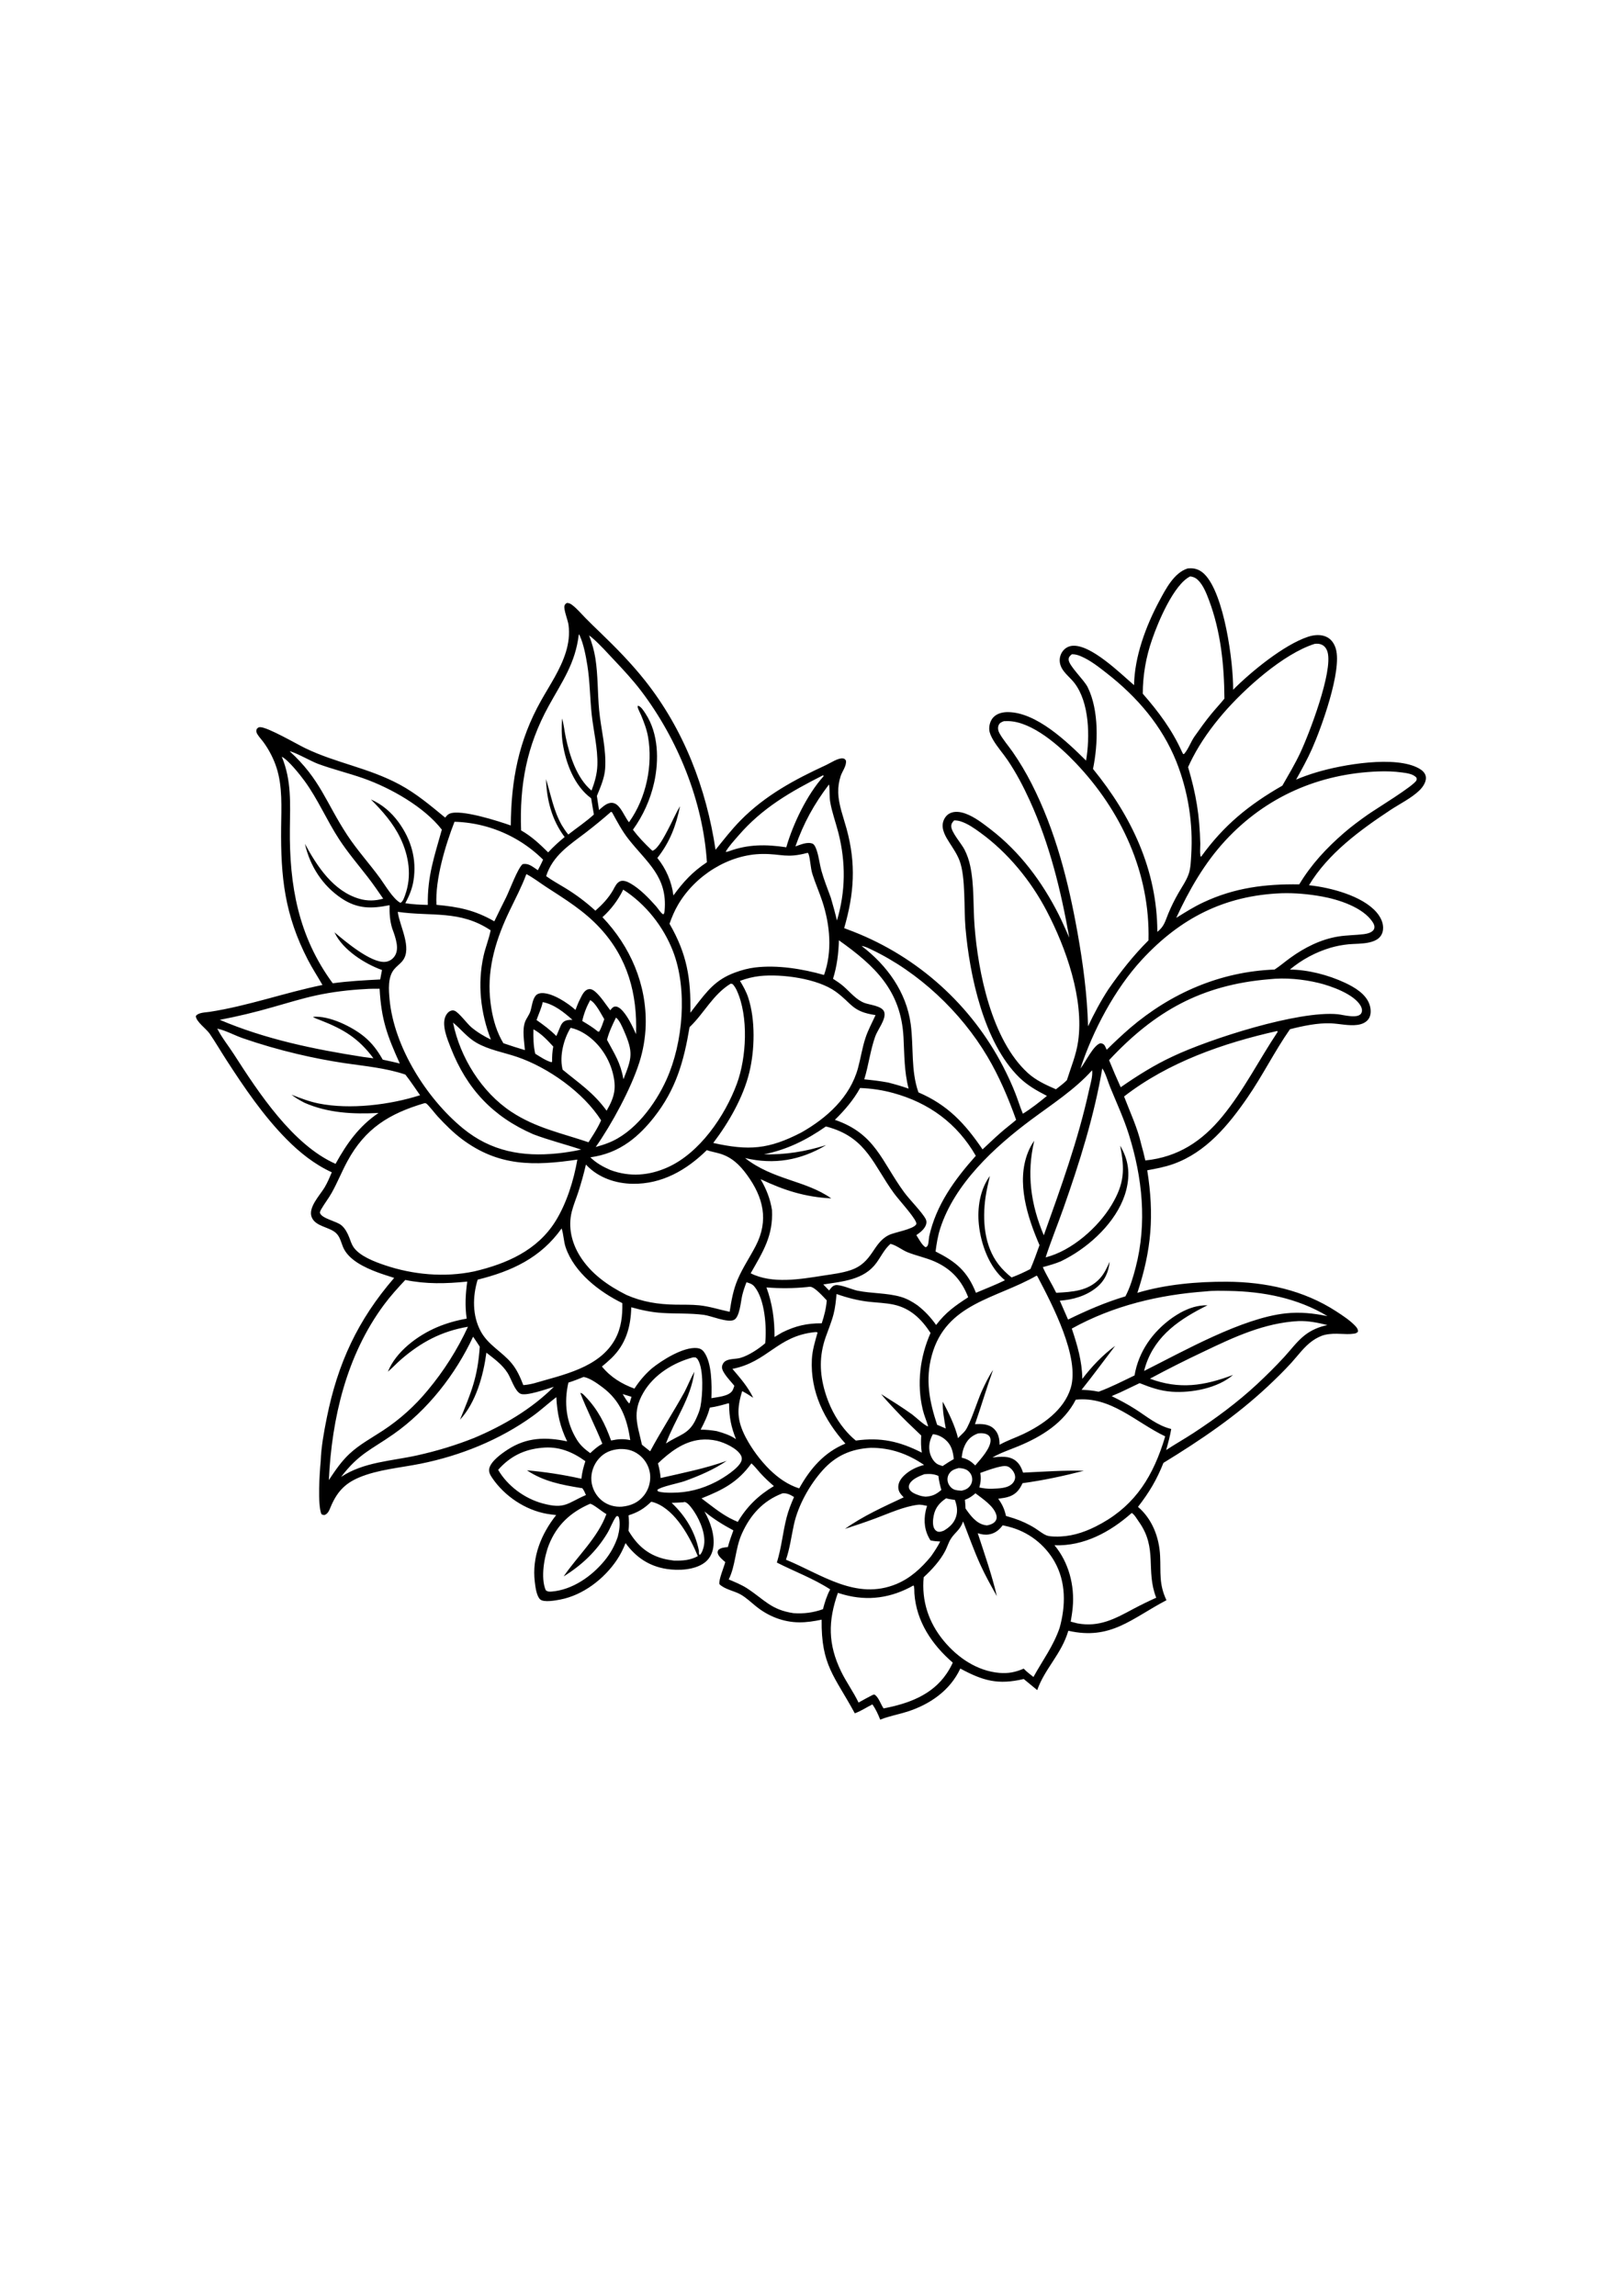 <?xml version="1.0" encoding="utf-8"?>
<!-- Generator: Adobe Illustrator 27.5.0, SVG Export Plug-In . SVG Version: 6.00 Build 0)  -->
<svg xmlns="http://www.w3.org/2000/svg" xmlns:xlink="http://www.w3.org/1999/xlink" viewBox="0 0 4200 4200" width="595" height="842" preserveAspectRatio="xMidYMid meet" data-scaled="true">
<path style="fill:#FFFFFF;" d="M0,0h4199.998v4199.998H0V0z"/>
<path d="M3691.563,1136.688c-2.241-8.803-9.764-14.914-17.35-19.181c-60.479-34.018-198.172-10.08-264.739,9.933
	c-18.127,5.352-35.903,11.687-53.327,19.005c14.475-26.121,28.935-52.136,41.089-79.436
	c23.916-53.721,77.928-202.048,61.897-258.683c-3.505-12.382-10.631-24.034-22.2-30.289c-15.516-8.385-34.255-6.559-50.402-1.173
	c-62.329,20.789-147.364,90.558-193.473,137c0.742-71.404-23.01-247.955-74.026-299.023c-10.125-10.135-22.289-15.742-36.666-15.425
	c-2.269,0.062-4.534,0.178-6.796,0.348c-35.321,10.751-57.342,53.777-73.879,84.685c-34.626,64.719-63.974,143.55-65.178,217.477
	c-35.562-30.456-111.972-106.232-159.963-101.847c-9.779,0.893-18.541,5.893-24.517,13.659c-0.82,1.071-1.582,2.181-2.286,3.329
	c-0.704,1.148-1.348,2.331-1.93,3.547c-0.583,1.214-1.101,2.456-1.556,3.726c-0.455,1.268-0.843,2.557-1.165,3.867
	c-0.32,1.308-0.573,2.63-0.759,3.966c-0.186,1.334-0.302,2.674-0.349,4.021c-0.045,1.349-0.021,2.695,0.07,4.04
	c0.092,1.344,0.253,2.68,0.483,4.008c3.736,22.034,24.697,35.395,37.517,52.034c39.242,50.936,40.488,139.799,30.219,200.976
	c-49.967-49.416-128.807-125.263-202.785-125.522c-13.409-0.045-27.802,3.438-37.312,13.493
	c-7.801,8.249-11.514,21.336-10.551,32.546c0.74,8.608,5.253,17.677,9.527,25.113c10.884,18.941,26.035,35.497,38.26,53.619
	c22.155,32.837,40.545,67.957,56.954,103.95c51.576,113.127,80.799,233.15,102.429,355.091
	c-9.143-19.757-17.385-39.844-27.209-59.291c-43.074-85.275-100.33-162.335-176.411-220.932
	c-19.796-15.25-41.957-32.597-65.665-41.032c-12.712-4.523-28.026-6.79-40.507-0.275c-8.723,4.552-14.677,13.384-17.081,22.802
	c-4.811,18.832,7.113,38.109,16.848,53.318c9.706,15.167,19.651,29.556,26.047,46.554c15.932,42.348,10.887,124.216,15.132,173.062
	c10.784,124.015,47.578,297.935,139.323,387.704c21.169,20.715,45.587,34.396,71.67,47.841
	c-19.213,15.82-41.022,33.145-62.262,46.083c-7.071-16.607-12.263-33.887-18.736-50.722c-9.364-24.341-20.606-48.398-32.565-71.571
	c-2.554-4.928-5.164-9.826-7.83-14.697c-2.666-4.868-5.384-9.706-8.156-14.514c-2.774-4.808-5.602-9.584-8.483-14.328
	c-2.879-4.744-5.812-9.456-8.8-14.136c-2.986-4.678-6.023-9.322-9.114-13.931c-3.092-4.612-6.235-9.187-9.427-13.727
	c-3.195-4.539-6.44-9.042-9.735-13.509c-3.293-4.467-6.637-8.896-10.032-13.288c-3.393-4.392-6.836-8.745-10.33-13.061
	c-3.491-4.315-7.031-8.59-10.618-12.824c-3.587-4.234-7.223-8.428-10.906-12.583c-3.681-4.153-7.409-8.264-11.185-12.334
	c-3.773-4.07-7.592-8.095-11.457-12.078c-3.867-3.984-7.777-7.925-11.729-11.822c-3.955-3.895-7.952-7.746-11.991-11.553
	c-4.04-3.805-8.121-7.565-12.244-11.281c-4.125-3.715-8.291-7.383-12.497-11.002c-4.206-3.622-8.453-7.195-12.74-10.72
	c-4.287-3.526-8.613-7.003-12.977-10.433c-4.366-3.427-8.77-6.806-13.211-10.135c-4.441-3.331-8.919-6.611-13.432-9.84
	c-4.514-3.229-9.063-6.406-13.649-9.533c-4.586-3.126-9.208-6.202-13.864-9.226c-4.654-3.022-9.342-5.991-14.063-8.908
	c-4.723-2.919-9.478-5.785-14.264-8.595c-4.785-2.811-9.601-5.568-14.45-8.272c-4.849-2.702-9.726-5.349-14.632-7.942
	c-4.908-2.593-9.844-5.132-14.808-7.615c-4.964-2.482-9.956-4.907-14.975-7.276c-5.019-2.371-10.064-4.686-15.135-6.943
	c-5.071-2.256-10.167-4.455-15.289-6.597c-5.12-2.143-10.263-4.228-15.429-6.255c-7.949-3.208-15.958-6.262-24.024-9.165
	c26.06-90.105,31.073-166.503,6.191-257.357c-8.249-30.116-20.676-62.099-21.633-93.438c-0.083-3.579-0.017-7.154,0.198-10.727
	c0.218-3.572,0.584-7.129,1.098-10.669c0.514-3.543,1.176-7.057,1.985-10.544c0.809-3.487,1.762-6.934,2.859-10.34
	c4.152-12.968,15.858-26.947,13.941-40.616c-2.471-3.419-3.355-5.103-7.945-5.698c-12.334-1.601-31.784,11.783-43.225,17.052
	c-81.702,37.633-158.007,78.645-221.758,143.407c-23.615,23.992-43.625,50.027-64.768,76.097
	c-23.973-159.41-82.141-311.408-182.906-438.403c-34.633-43.644-74.625-84.494-114.719-123.124
	c-13.635-12.905-27.033-26.051-40.197-39.438c-10.477-10.704-20.618-22.846-32.443-31.993c-4.728-3.656-8.304-5.84-14.415-6.029
	c-3.304,1.78-5.41,3.391-6.46,7.214c-2.708,9.854,8.87,37.402,10.461,49.768c3.06,23.81,0.221,46.969-6.786,69.844
	c-13.979,45.629-41.362,85.012-64.49,126.249c-57.963,103.351-77.409,205.547-78.287,323
	c-29.774-10.529-130.363-43.337-158.913-30.382c-4.661,2.116-7.846,6.079-10.868,10.08c-37.821-31.016-74.445-62.217-117.792-85.534
	c-81.504-43.843-164.599-55.44-245.088-94.497c-21.927-10.641-96.535-53.997-116.154-54.198c-4.979-0.051-6.089,1.767-9.257,5.058
	c-1.153,5.058-1.119,8.195,1.654,12.756c4.66,7.664,11.183,14.412,16.47,21.675c14.163,19.457,25.975,42.457,33.374,65.361
	c15.836,49.019,12.487,103.191,11.938,154.064c-1.397,129.504,9.175,227.196,69.356,343.624
	c11.559,22.36,25.254,43.09,37.671,64.884c-98.524,20.154-192.421,54.23-292.225,69.596c-10.586,1.629-29.003,1.415-35.64,10.756
	c-0.085,14.059,27.53,33.628,35.595,45.459c15.248,22.376,29.064,46.061,43.795,68.824
	c46.301,71.548,95.181,143.564,155.241,204.449c34.161,34.633,72.996,65.594,117.408,85.889
	c-5.612,13.298-11.178,26.582-18.57,39.019c-11.943,20.096-43.631,52.335-33.417,77.336c9.792,23.973,44,24.684,61.766,39.886
	c10.893,9.322,13.733,23.096,18.727,35.859c13.56,34.665,57.022,54.525,89.49,66.74c14.28,5.375,28.989,9.773,43.487,14.521
	c-94.276,108.956-146.051,220.973-174.432,361.928c-7.375,36.643-14.568,75.441-15.826,112.859
	c-2.884,29.057-8.275,112.206,1.719,136.361c3.435,2.772,4.094,2.446,8.579,2.625c8.723-3.659,11.681-11.662,15.1-19.889
	c15.839-38.109,35.769-61.145,74.167-77.291c48.692-20.477,106.745-25.068,158.43-35.433
	c103.662-20.788,204.875-61.487,290.969-123.422c21.243-15.279,40.462-33.186,61.202-49.089
	c2.071,42.146,9.447,76.312,27.997,114.514c-55.603-11.684-104.424-10.698-153.551,21.073c-15.881,10.272-43.692,29.921-48.1,49.144
	c-2.023,8.829,2.532,16.962,7.334,24.066c31.957,47.316,85.678,83.396,141.967,93.319c7.923,1.396,15.964,2.285,23.954,3.214
	c-39.066,49.525-62.963,108.589-55.434,172.496c1.466,12.43,4.315,36.973,13.963,45.792c9.415,8.604,40.507,2.637,52.021,0.432
	c58.958-11.291,113.662-53.459,146.627-102.657c9.245-13.8,16.39-28.106,22.433-43.542c26.835,36.784,61.045,60.005,106.713,67.025
	c30.478,4.687,72.125,2.811,97.82-16.274c13.019-9.671,20.391-24.101,22.648-39.982c4.485-31.566-7.548-65.54-22.84-92.621
	c23.477,19.527,48.055,34.473,74.874,48.951c-5.272,14.322-10.333,28.474-14.29,43.231c-8.979,1.069-17.933,1.194-24.828,7.705
	c-1.668,4.232-2.273,5.356-0.807,9.924c2.324,7.228,13.16,16.444,18.928,21.153c-3.105,12.699-17.571,46.205-15.154,57.166
	c13.291,13.598,38.785,17.407,55.364,26.979c14.504,8.371,27.04,20.545,40.068,30.993c31.595,25.343,70.236,40.558,110.906,40.929
	c19.6,0.179,39.194-2.919,58.328-6.937c-1.293,118.794,33.205,145.254,85.889,242.392c16.255-5.717,30.295-15.548,45.693-23.073
	c8.726,12.702,14.555,25.289,20.125,39.588l2.013-0.813c21.812-8.678,45.545-12.763,67.925-19.889
	c58.446-18.611,111.13-54.803,137.469-111.633c58.936,31.81,97.593,42.732,164.25,27.078l34.902,28.717
	c19.68-56.1,62.656-92.852,80.55-153.612c110.186,24.905,163.139-31.432,254.054-79.106
	c-19.969-42.786-14.207-70.489-16.447-115.381c-2.372-47.498-20.372-94.821-57.233-126.259
	c28.954-37.322,48.407-69.804,65.889-113.886c96.821-59.23,188.594-121.444,271.605-199.34
	c20.263-19.015,40.677-38.983,59.384-59.521c17.446-19.153,33.365-41.81,54.621-56.926c9.549-6.793,21.617-13.262,33.093-15.82
	c27.744-6.175,51.471,0.676,74.653-2.923c4.427-0.688,7.587-1.617,10.388-5.221c0.294-6.322-3.118-10.679-7.299-15.096
	c-13.419-14.184-31.941-26.272-48.337-36.97c-84.99-55.45-183.722-76.648-284.077-77.157c-76.241-0.39-158.273,6.889-231.508,28.762
	c36.768-111.402,43.935-201.565,25.532-317.257c23.157-4.232,45.798-8.435,68.04-16.418
	c84.394-30.289,142.072-100.262,191.373-171.689c39.515-57.249,70.332-119.991,110.192-177.054
	c32.984-8.425,71.846-16.697,105.925-15.24c22.725,0.973,47.095,7.199,69.663,3.867c11.476-1.693,23.182-6.713,29.159-17.184
	c5.938-10.407,4.949-24.476,1.217-35.436c-9.395-27.606-39.268-45.018-64.237-56.599c-42.994-19.946-94.369-33.311-141.903-33.897
	c3.856-3.218,7.792-6.336,11.809-9.354c4.014-3.018,8.103-5.93,12.267-8.739c4.164-2.811,8.396-5.513,12.696-8.108
	c4.3-2.593,8.664-5.076,13.093-7.449c4.426-2.373,8.91-4.632,13.451-6.777c4.543-2.145,9.137-4.173,13.781-6.085
	c4.644-1.912,9.334-3.705,14.072-5.378c4.736-1.673,9.51-3.225,14.325-4.655c15.28-4.4,30.834-7.36,46.663-8.88
	c29.252-2.737,84.612,2.507,88.991-38.225c1.754-16.294-6.265-32.226-16.588-44.284c-36.973-43.199-120.327-64.612-175.162-70.316
	c49.339-82.115,132.033-142.546,210.605-194.577c24.21-16.031,54.512-30.76,75.229-50.814
	C3684.681,1165.466,3695.084,1150.539,3691.563,1136.688z M3404.279,795.035c6.796-0.685,12.433-0.627,18.742,2.398
	c7.728,3.704,12.305,10.925,14.572,18.982c14.258,50.642-47.847,212.138-70.658,260.674c-13.79,29.342-30.292,56.919-46.384,85.003
	c-86.536,49.601-151.583,102.433-210.25,183.818l-0.679,0.285c-3.492-3.23-1.479-27.558-1.613-33.532
	c-1.655-73.559-10.919-128.72-31.573-198.55c3.69-8.154,7.58-16.211,11.671-24.172c21.467-41.317,48.599-79.138,78.905-114.402
	C3222.048,911.492,3322.983,820.603,3404.279,795.035z M2960.654,888.377c1.033-11.883,2.56-23.701,4.581-35.456
	c2.023-11.755,4.535-23.405,7.536-34.95c3-11.543,6.478-22.941,10.432-34.194c15.385-45.09,56.145-142.502,98.656-163.355
	c7.999,1.138,13.704,3.258,19.658,8.927c14.046,13.374,22.344,34.856,29.05,52.665c30.564,81.176,39.428,168.694,39.918,254.83
	c-11.095,13.774-23.358,26.71-34.579,40.427c-15.067,18.416-28.979,37.911-42.677,57.361c-10.052,14.28-15.948,33.061-27.385,45.738
	l-2.385-0.243l-2.993-5.803c-25.612-56.839-60.556-103.572-101.412-150.232C2959.087,912.164,2959.621,900.26,2960.654,888.377z
	 M2816.389,907.161c-9.67-19.504-49.323-55.677-49.272-71.638c0.022-6.694,3.688-9.648,8.371-13.557
	c8.902-0.099,15.647,1.911,23.778,5.394c24.434,10.464,46.352,27.923,67.176,44.207c78.162,61.122,142.338,135.455,179.625,228.333
	c3.794,9.578,7.322,19.254,10.583,29.028c3.263,9.772,6.255,19.626,8.976,29.562s5.168,19.941,7.34,30.014
	c2.173,10.071,4.067,20.194,5.682,30.369s2.952,20.387,4.008,30.635c1.054,10.248,1.828,20.517,2.321,30.808
	c0.491,10.292,0.699,20.59,0.624,30.891c-0.075,10.303-0.431,20.596-1.069,30.878c-0.951,15.458-1.389,33.177-6.281,47.902
	c-5.855,17.622-18.019,34.582-27.187,50.795c-9.721,16.945-18.342,34.431-25.862,52.46c-8.419,20.522-10.279,32.754-28.378,47.444
	c-0.531-160.396-66.859-299.423-166.593-421.86C2843.464,1054.96,2846.134,967.15,2816.389,907.161z M2670.962,1156.512
	c-14.271-27.939-30.712-55.748-48.635-81.497c-11.325-16.271-25.433-32.216-34.822-49.569c-3.07-5.672-4.273-13.256-1.805-19.418
	c2.641-6.594,7.625-8.477,13.752-10.855c3.792-0.19,7.586-0.24,11.38-0.15c62.355,1.453,133.269,64.951,174.548,108.301
	c118.615,124.559,192.893,285.674,188.524,459.307c-38.958,38.775-72.57,81.526-103.838,126.643
	c-19.885,30.484-37.178,62.982-52.681,95.88c-2.058-80.863-13-162.575-27.2-242.107
	C2766.384,1409.756,2732.91,1277.8,2670.962,1156.512z M2661.202,1905.726c-93.265-85.304-128.714-260.591-137.805-381.917
	c-3.787-50.52-0.535-104.558-11.172-154.095c-1.52-7.316-3.516-14.5-5.99-21.553c-2.473-7.051-5.404-13.907-8.79-20.567
	c-8.028-15.657-34.162-44.761-34.261-60.248c-0.042-6.879,2.961-10.641,7.526-15.247c5.896-0.042,11.069,0.692,16.71,2.484
	c18.554,5.89,35.184,17.744,50.779,29.041c71.545,51.826,131.073,124.508,171.958,202.618c50.36,96.21,97.144,228.458,81.561,337.68
	c-5.122,35.885-18.454,66.57-29.092,100.63c-8.278,8.624-19.053,16.041-28.352,23.631
	C2708.265,1936.85,2682.358,1925.08,2661.202,1905.726z M2669.759,2027.237c53.811-40.065,113.003-78.034,158.155-128.294
	c2.231,14.728-4.837,37.245-8.063,52.002c-28.119,128.589-72.871,251.611-117.062,375.229
	c-33.797-80.188-44.908-159.377-24.674-244.767c-6.812,9.248-12.052,19.367-16.29,30.017
	c-30.772,77.281-1.441,167.63,29.883,240.228c-7.481,20.75-14.719,41.599-23.57,61.811c-15.762,8.096-32.139,15.775-48.785,21.825
	c-12.58-9.968-24.46-21.489-34.207-34.255c-36.912-48.347-41.426-114.594-33.353-172.672c2.676-18.784,7.228-37.293,11.345-55.805
	c-25.676,35.443-32.86,82.605-28.516,125.321c5.183,50.943,26.79,111.489,67.579,144.691c-24.37,11.934-50.098,21.822-75.079,32.453
	c-22.533-56.241-51.691-80.342-104.564-106.966c2.574-20.174,5.794-40.161,12.036-59.566
	C2471.801,2192.786,2574.794,2097.943,2669.759,2027.237z M1558.633,2665.854c8.37-6.778,16.457-13.878,24.261-21.3
	c37.636-36.077,50.507-81.107,51.701-132.097c26.72,7.526,52.69,13.006,80.515,14.75c35.766,2.244,71.484,0.256,107.174,4.875
	c19.562,2.532,61.077,20.955,78.072,13.182c15.087-6.898,17.862-48.11,21.374-62.87c2.839-11.94,6.674-23.291,11.229-34.671
	c8.698,2.535,14.969,4.405,20.855,11.585c27.001,32.923,31.794,105.928,27.578,146.323c-17.014,14.629-42.866,31.96-64.727,38.029
	c-11.956,3.32-28.999,1.469-39.211,8.774c-4.389,3.14-7.635,8.989-7.945,14.392c-0.829,14.328,23.445,37.626,31.992,48.964
	c-1.524,4.219-2.98,9.786-5.615,13.426c-10.147,14.024-37.591,15.468-53.763,18.605c1.159-33.775,1.508-92.013-19.498-119.937
	c-4.61-6.124-10.369-9.126-17.974-9.844c-35.436-3.329-90.79,31.554-117.119,52.985c-4.319,3.773-8.498,7.696-12.536,11.771
	c-4.038,4.072-7.926,8.282-11.665,12.632c-3.737,4.351-7.313,8.83-10.73,13.435c-3.419,4.606-6.668,9.327-9.747,14.165
	C1610.152,2711.176,1580.734,2693.185,1558.633,2665.854z M1635.21,2744.253l-4.75,15.714l-1.521,1.438
	c-6.46-6.678-11.582-16.326-16.63-24.175L1635.21,2744.253z M1029.965,1488.847c87.189,12.622,161.173-5.346,240.507,47.792
	c-4.305,22.027-13.281,43.657-18.253,65.742c-16.38,72.726-7.875,147.943,18.886,217.135c-17.776-8.608-35.804-19.364-50.885-32.168
	c-10.98-9.325-31.938-38.042-43.071-42.437c-3.957-1.562-7.331-1.079-11.188,0.58c-5.823,2.5-10.426,8.864-12.763,14.533
	c-9.667,23.458,5.391,58.865,14.043,80.976c41.586,106.264,108.934,178.014,213.643,223.627
	c40.84,15.506,82.669,25.766,123.915,39.672c-20.041,4.381-40.263,7.639-60.664,9.773c-91.51,9.453-172.835-5.109-245.526-64.829
	c-94.654-77.768-178.485-211.36-189.846-333.771c-2.279-24.559-4.975-57.354,11.611-77.688c6.578-8.067,15.58-14.059,22.056-22.245
	C1068.33,1582.79,1034.264,1524.798,1029.965,1488.847z M2389.465,2777.878c3.47,14.45,9.639,28.503,13.963,42.76
	c-6.431,0.858-34.396-25.606-41.541-30.74c-26.054-18.71-53.174-35.6-80.319-52.649c10.784,13.253,22.465,25.648,34.101,38.148
	c22.216,24.12,45.994,46.467,69.74,69.048c-0.928,15.045-0.835,29.434,1.469,44.358c-57.598-29.316-106.533-40.222-170.777-31.224
	c-11.073-8.979-20.785-19.002-29.844-30.01c-22.833-27.741-39.489-60.972-49.726-95.33c-14.555-48.852-15.426-94.183,1.45-142.395
	c6.918-19.757,15.285-39.556,20.494-59.813c4.398-17.113,6.012-34.329,7.702-51.858c27.674,9.712,55.021,16.822,84.234,20.09
	c21.105,2.362,42.863,2.855,63.641,7.334c43.385,9.35,71.936,37.357,95.499,73.411
	C2382.071,2641.177,2373.45,2711.221,2389.465,2777.878z M2429.889,2948.968c1.351,12.628,4.126,24.2,7.673,36.361
	c-13.461,11.543-23.083,16.252-40.939,17.494c-5.887-0.618-11.287-1.53-16.899-3.496c-8.922-3.121-22.12-7.776-25.625-17.667
	c-1.492-4.212-0.81-7.862,1.117-11.764c6.38-12.936,25.66-20.478,38.372-25.327
	C2406.709,2943.465,2417.523,2943.625,2429.889,2948.968z M2415.542,2841.125c11.684,0.765,22.961,6.184,31.912,13.701
	c16.217,13.624,20.138,30.58,22.315,50.594l-14.152,8.438l-14.869,9.719c-0.474-0.157-0.948-0.311-1.421-0.474
	c-0.784-0.272-1.562-0.56-2.35-0.829c-2.993-1.018-6.104-1.901-8.909-3.39c-9.715-5.147-17.097-17.872-19.86-28.138
	C2403.56,2873.469,2406.892,2856.469,2415.542,2841.125z M1984.613,2461.111c36.086,2.843,69.778,2.567,105.791-0.992
	c2.494-0.339,5.458-0.919,7.958-0.685c12.008,1.133,34.041,26.505,42.438,35.177c-1.646,20.99-6.415,39.38-12.984,59.365
	c-38.298-0.243-67.973,6.697-102.359,23.65l-19.975,11.812C2005.827,2544.801,2000.077,2503.106,1984.613,2461.111z
	 M1998.967,2260.624c-4.658-29.326-14.664-54.166-29.486-79.737c61.007,28.919,114.917,46.16,182.951,49.714
	c-66.292-46.797-150.293-47.422-223.253-104.462c75.076,17.789,143.759,6.082,210.003-33.5
	c-52.662,16.633-105.96,25.337-161.215,23.909c59.845-11.892,110.842-37.357,160.479-72.048c3.797,0.647,7.728,1.93,11.428,3.06
	c94.756,28.9,112.414,97.5,164.662,169.311c12.792,17.577,50.251,57.959,57.291,74.986c0.829,2.004,1.741,4.014,0.557,6.015
	c-7.638,12.875-55.479,20.148-70.716,27.638c-42.553,20.916-40.862,71.609-99.635,91.082c-22.286,7.388-46.198,10.17-69.336,13.784
	c-59.576,9.302-132.738,22.395-188.889-5.852C1975.522,2368.774,2002.401,2327.361,1998.967,2260.624z M2375.54,2507.296
	c-13.163-9.177-27.222-17.161-42.7-21.672c-36.099-10.522-75.735-8.569-112.772-16.127c-13.874-2.833-44.784-16.895-57.198-14.177
	c-7.603,1.665-11.479,7.967-15.99,13.717l-15.045-15.628c49.864-7.798,105.407-11.534,137.639-55.991
	c11.511-15.877,20.282-34.486,34.905-47.822c0.461-0.419,0.931-0.826,1.396-1.239c15.074,3.352,29.626,15.73,44.211,21.627
	c23.15,9.357,47.959,14.075,70.892,24.341c42.722,19.126,69.512,48.932,86.149,92.234c-34.092,22.203-57.841,38.737-83.044,71.737
	C2409.623,2538.146,2395.073,2522.531,2375.54,2507.296z M2405.941,2329.458c-1.092,6.457-1.149,13.467-2.625,19.748
	c-1.002,4.257-2.388,5.919-6.114,7.897c-8.646-3.019-19.175-23.448-24.421-31.47c9.655-6.466,21.275-15.494,25.042-26.998
	c1.594-4.872,1.575-9.876-0.791-14.466c-9.027-17.526-41.749-50.149-55.815-69.372c-58.795-80.361-74.151-151.496-179.34-187.535
	c25.394-25.055,47.949-51.071,65.248-82.413c29.162,1.092,57.146,5.179,85.333,12.853c92.868,25.292,166.077,78.764,214.264,162.636
	C2472.038,2181.771,2423.765,2247.567,2405.941,2329.458z M2221.729,1893.148c-20.5,75.358-80.624,129.37-146.496,166.711
	c-85.185,44.14-136.515,47.553-228.352,27.235c40.014-52.643,77.521-117.766,93.293-182.189
	c14.309-58.456,16.15-136.458-2.638-193.815c-5.176-15.797-12.853-29.421-21.451-43.593c17.2-6.306,33.404-10.394,51.605-12.526
	c56.961-5.928,149.524,6.521,196.239,40.369c43.18,31.291,41.63,51.66,103.194,60.792c-8.989,19.777-19.306,38.458-26.127,59.198
	C2232.632,1840.749,2228.743,1867.366,2221.729,1893.148z M1908.036,1933.854c-30.808,83.485-96.2,178.805-178.549,216.034
	c-48.743,22.036-98.969,25.919-149.227,7.151c-19.194-8.38-36.528-18.067-51.634-32.738c37.277-5.234,69.551-17.757,100.182-39.771
	c24.588-17.67,46.09-40.27,64.762-63.997c56.858-72.249,77.153-144.527,91.968-233.195c38.048-36.182,60.031-84.215,106.469-112.596
	c1.584,0.103,3.518,0.733,5.077,1.092c4.789,5.186,8.012,10.477,10.938,16.896
	C1938.741,1760.084,1932.969,1866.288,1908.036,1933.854z M1510.018,1801.919c37.495,21.755,65.201,60.796,76.251,102.382
	c10.717,40.321,5.218,63.635-15.487,99.328c-34.54-47.37-70.265-70.149-113.784-106.114c-0.352-1.258-0.682-2.526-0.957-3.803
	c-7.19-33.135,3.822-76.183,21.473-104.629C1489.002,1791.372,1499.918,1796.058,1510.018,1801.919z M1507.681,1771.416
	c3.976-18.701,11.316-37.312,20.503-54.032c13.941,6.332,28.426,36.201,36.534,49.326c-3.94,10.637-7.321,22.597-13.329,32.216
	l-2.855-0.061C1535.796,1788.356,1521.913,1779.726,1507.681,1771.416z M1571.774,1820.195c5.173-20.398,14.037-38.843,23.262-57.62
	c8.874,6.572,15.884,23.295,20.244,33.234c25.43,57.982,20.846,70.738-0.874,126.364
	C1606.307,1878.273,1592.027,1858.208,1571.774,1820.195z M1463.963,1770.827c-8.867,3.886-11.716,11.742-15.189,20.148
	l-8.147,19.37c-15.862-15.948-32.975-28.627-51.311-41.493c5.451-15.497,12.583-30.26,16.082-46.385
	c29.758,5.817,55.002,26.464,77.019,45.955C1476.239,1768.478,1469.738,1768.298,1463.963,1770.827z M1432.634,1837.551
	c-2.602,13.105-3.143,25.871-3.079,39.191l-1.588,1.38c-13.675-3.607-30.091-14.507-42.066-22.062
	c-4.821-20.75-5.128-41.973-4.616-63.158C1401.676,1804.003,1417.115,1820.713,1432.634,1837.551z M1556.52,2028.569
	c-5.33,12.142-11.822,23.435-18.72,34.735l-13.864,21.998c-70.274-23.813-136.569-37.011-200.032-78.962
	c-76.792-50.763-132.696-140.702-150.818-230.836c20.82,17.04,36.643,38.343,60.485,52.101
	c32.203,18.589,70.425,24.863,105.339,36.73C1419.397,1891.692,1510.972,1956.553,1556.52,2028.569z M1725.959,1922.711
	c-29.06,64.586-83.697,138.935-152.204,164.733c-10.135,4.126-20.734,7.001-31.208,10.122
	c40.882-57.95,91.456-151.109,112.917-218.841c2.473-7.755,4.676-15.586,6.607-23.493c1.933-7.909,3.591-15.874,4.971-23.896
	c1.381-8.022,2.483-16.083,3.307-24.181c0.824-8.099,1.367-16.216,1.629-24.351c2.935-105.967-39.627-204.264-111.969-280.181
	c5.566-5.02,10.88-10.294,15.942-15.823c5.06-5.53,9.844-11.287,14.354-17.273c4.509-5.988,8.722-12.177,12.638-18.566
	c3.916-6.391,7.518-12.955,10.807-19.69c58.222,37.344,104.465,95.774,129.188,160.235
	C1780.634,1689.778,1768.748,1827.612,1725.959,1922.711z M1720.927,1485.626c-0.349,3.934-0.509,7.113-3.534,9.834
	c-7.33-4.552-12.932-14.78-18.771-21.332c-18.723-21.012-41.282-44.589-65.793-58.725c-7.199-4.149-17.997-9.223-26.489-5.996
	c-9.616,3.653-14.047,14.45-18.723,22.895c-12.081,21.095-27.744,37.501-45.888,53.513c-11.938-10.922-24.371-21.246-37.3-30.971
	c-12.93-9.727-26.296-18.812-40.097-27.254c-16.716-10.352-34.252-19.642-50.152-31.237
	c17.347-53.856,60.597-80.671,103.284-113.342c22.143-17.039,43.72-34.767,64.73-53.187l2.737,1.45
	c12.981,23.631,25.849,48.206,42.588,69.416C1675.858,1361.948,1728.725,1397.903,1720.927,1485.626z M1553.591,1530.666
	c71.923,77.749,97.052,170.677,93.406,274.839c-9.229-20.439-23.182-50.517-39.883-65.389c-4.302-3.835-9.658-6.982-15.641-5.967
	c-5.08,0.861-8.205,5.688-11.255,9.424c-11.87-15.327-24.85-36.282-39.627-48.647c-4.626-3.87-10.439-7.222-16.707-5.845
	c-11.889,2.612-17.379,17.036-22.382,26.652c-4.526,8.678-7.833,17.904-11.374,27.018c-19.652-17.936-59.97-44.585-87.628-43.615
	c-5.957,0.208-11.879,2.289-15.73,7.036c-8.204,10.115-9.421,27.626-13.355,39.957c-3.182,9.981-10.324,18-13.906,27.702
	c-7.67,20.762-2.03,51.186-0.311,72.883c-18.733-5.493-37.325-11.429-55.776-17.808c-3.88-6.396-7.407-13.147-10.548-19.933
	c-14.117-30.497-21.124-65.085-24.085-98.403c-7.036-79.205,16.854-154.256,50.811-224.789
	c15.119-31.403,31.205-61.929,43.353-94.679c17.718,9.098,34.223,22.133,50.978,33.023
	C1464.302,1456.848,1512.246,1485.972,1553.591,1530.666z M1517.217,2142.986c0.826,0.922,1.669,1.827,2.529,2.714
	c30.878,31.816,75.089,46.532,118.64,47.127c75.78,1.037,138.922-35.229,191.856-87.128c10.378,3.726,21.988,5.627,32.655,8.701
	c31.502,9.072,52.108,29.015,71.139,55.033c42.693,58.363,57.162,118,22.763,184.337c-15.1,29.121-33.612,56.228-46.58,86.498
	c-11.479,26.8-16.527,55.29-20.849,83.924c-26.505-5.483-51.839-14.034-78.959-16.79c-20.25-2.061-40.705-1.402-61.033-1.709
	c-45.053-0.682-85.86-6.953-127.267-25.145c-47.815-24.073-92.02-54.851-120.695-101.075
	c-21.214-34.198-30.798-74.788-20.926-114.366c4.232-16.963,11.255-33.586,16.748-50.207
	C1504.913,2191.211,1511.572,2167.24,1517.217,2142.986z M1905.804,2853.927c-15.391-10.535-32.059-15.846-49.854-20.836
	c-13.951-2.401-27.495-3.662-41.653-3.857c9.76-18.791,18.422-36.384,23.65-57.009c16.726-2.186,32.815-6.831,48.987-11.463
	c1.127,2.167,0.967,1.245,0.989,3.633C1888.256,2797.76,1893.33,2822.783,1905.804,2853.927z M1665.752,2733.827
	c27.056-46.957,77.938-78.258,129.258-91.731l6.287,0.192c2.612,1.79,4.152,3.172,5.845,5.925
	c15.698,25.529,12.321,92.144,6.514,121.752c-2.113,10.778-6.383,20.34-10.81,30.321c-18.679,42.114-43.99,41.512-78.463,64.88
	c23.826-63.549,64.435-116.652,73.6-185.771c-9.453,16.617-16.684,35.139-25.427,52.252
	c-28.72,51.839-61.032,101.405-89.058,153.731c-6.988-5.769-14.155-11.345-21.24-16.995
	C1650.784,2816.134,1636.094,2785.301,1665.752,2733.827z M1710.654,2954.522c-1.028-13.144-3.489-25.209-6.94-37.914
	c30.888-29.431,66.164-56.474,109.549-61.17c7.2-0.743,14.414-0.891,21.64-0.445c7.226,0.448,14.367,1.483,21.422,3.105
	c19.607,4.635,52.005,19.229,62.163,37.636c2.497,4.526,3.031,9.312,1.434,14.222c-6.297,19.328-47.901,45.101-65.649,54.243
	c-36.941,19.024-73.984,28.561-115.506,28.391c-11.793-0.048-23.868-0.022-35.203-3.601l-1.469-3.713
	c7.977-8.188,55.86-17.497,70.111-22.568c37.674-13.538,76.488-30.129,109.619-52.697
	C1825.623,2930.046,1768.633,2941.205,1710.654,2954.522z M1921.82,2729.541c9.975,5.189,19.21,10.964,28.525,17.254
	c-14.315-29.399-32.904-50.03-53.776-74.81c91.687-18.182,115.737-84.766,212.394-95.006c3.381-0.467,4.959-0.557,8.086,0.88
	c-6.508,22.325-13.627,45.968-14.815,69.298c-4.264,83.905,32.056,157.348,86.827,218.259
	c-55.2,22.689-91.181,64.829-119.623,115.97c-29.617-9.491-54.032-26.886-76.193-48.302c-6.191-6.144-12.144-12.512-17.859-19.104
	c-5.713-6.592-11.171-13.389-16.374-20.391c-5.205-7.002-10.139-14.188-14.802-21.559c-4.665-7.373-9.046-14.91-13.144-22.61
	C1908.244,2805.612,1907.389,2775.624,1921.82,2729.541z M2129.966,2934.662c34.047-38.112,74.282-55.709,124.876-58.334
	c51.106-0.323,95.992,15.641,137.888,44.275c-18.096,4.885-34.834,12.452-49.028,24.966c-9.014,7.945-17.369,18.704-17.693,31.237
	c-0.33,12.645,5.893,19.156,13.995,27.706c-51.711,24.261-105.375,48.334-152.031,81.629c26.23-8.518,52.258-17.267,78.126-26.838
	c34.867-12.907,73.447-30.843,110.304-35.459c7.942-0.996,16.377,1.2,24.156,2.756c-1.373,4.354-2.718,8.739-3.659,13.208
	c-5.708,27.123-2.641,52.543,12.452,76.104c8.432,2.016,16.576,2.522,25.183,2.977c-6.857,13.57-15.177,26.128-23.919,38.542
	c-24.575,29.93-53.145,56.436-89.321,71.439c-104.283,43.247-193.463-24.786-286.126-62.889
	c10.247-29.739,13.902-60.287,20.564-90.867C2066.552,3025.456,2096.21,2972.451,2129.966,2934.662z M2430.34,3093.742
	c-3.944-0.502-7.548-3.092-9.84-6.245c-6.479-8.909-4.952-24.726-2.936-35.104c4.072-20.961,15.199-33.983,32.424-45.398
	c7.286,2.286,15.09,3.06,22.625,4.216c5.013,14.382,7.779,27.376,3.291,42.511c-5.16,17.401-17.395,28.624-32.613,37.373
	C2439.294,3092.369,2434.588,3094.283,2430.34,3093.742z M2469.016,2983.514c-6.959-3.515-12.798-11.108-14.687-18.618
	c-1.841-7.327-0.896-14.53,3.028-21.002c5.695-9.396,14.437-12.417,24.543-15.119c7.814,0.186,15.756,1.168,22.472,5.477
	c6.079,3.902,10.897,10.596,12.404,17.68c1.594,7.488,0.288,14.914-3.883,21.336c-5.525,8.502-13.281,11.975-22.866,14.034
	C2483.015,2986.738,2475.396,2986.735,2469.016,2983.514z M2525.833,2994.024c18.141,13.989,47.802,33.122,54.083,56.189
	c1.405,5.16,1.255,9.984-1.585,14.658c-4.674,7.695-14.459,10.746-22.693,12.347c-1.816-0.23-3.625-0.512-5.426-0.845
	c-22.366-4.19-37.895-25.337-50.062-42.892c-0.131-7.5-0.992-15.065-1.585-22.549
	C2509.337,3007.043,2517.324,3001.482,2525.833,2994.024z M2567.704,2982.289c-10.909,0.237-21.127-1.066-31.791-3.217
	c3.611-13.416,4.699-23.925,2.452-37.716c18.669-6.739,37.338-13.861,56.932-17.357c7.25-0.957,13.39-1.011,19.418,3.64
	c7.138,5.506,13.237,14.104,13.848,23.323c0.4,6.092-2.026,12.094-6.031,16.623
	C2609.657,2982.141,2585.595,2981.274,2567.704,2982.289z M2525.218,2921.992c-10.701-10.775-20.094-16.758-35.017-20.125
	c1.178-11.297,3.025-21.003,7.904-31.422c7.568-16.156,18.077-25.468,34.642-31.464c8.691-0.759,19.13-0.874,26.432,4.77
	c3.339,2.58,5.26,6.521,5.685,10.663C2567.099,2876.248,2538.33,2906.601,2525.218,2921.992z M2524.594,2815.167
	c16.265-46.595,30.081-94.023,46.791-140.459c-11.799,17.83-20.858,36.733-29.694,56.132
	c-10.621,23.685-29.396,83.735-42.146,100.791c-5.199,6.956-13.054,12.929-18.82,19.706c-7.391-31.028-24.335-66.276-39.688-94.359
	c-0.326,23.672,3.79,46.096,7.894,69.298c-7.503-3.128-14.937-6.444-22.395-9.68c-20.074-60.732-30.885-116.745-13.701-179.689
	c36.935-135.318,167-146.275,271.356-206.319c2.292,1.898,1.681,1.008,3.041,3.614c37.04,70.78,109.651,208.083,85.224,287.554
	c-17.43,56.705-72.08,94.852-123.154,119.098c-19.427,9.222-40.065,16.089-58.929,26.448l-2.081,1.159
	c-0.035-15.173-2.801-30.244-14.302-41.186C2560.21,2814.162,2542.28,2814.332,2524.594,2815.167z M2256.333,1586.401
	c122.251,58.135,231.505,160.805,300.454,277.057c30.769,51.877,54.138,107.205,74.433,163.897
	c-13.605,11.761-28.045,22.334-41.499,34.38c-15.468,13.627-30.385,27.965-45.475,42.015
	c-45.402-66.692-90.051-115.064-166.007-147.559c-20.058-56.365-12.155-118.083-20.007-176.587
	c-11.165-83.172-61.343-152.313-127.136-202.423C2239.982,1578.231,2248.321,1582.591,2256.333,1586.401z M2339.521,1813.764
	c2.34,44.659,1.764,89.196,13.266,132.763c-17.43-6.303-35.135-11.303-53.087-15.865c-20.526-3.841-41.019-6.22-61.778-8.281
	c11.284-36.426,15.576-74.785,28.349-110.906c6.012-17.001,27.366-43.372,23.906-61.042c-0.294-1.508-0.835-3.297-1.514-4.61
	c-7.036-13.605-35.926-16.105-49.191-20.849c-22.078-7.891-37.687-28.032-54.938-43.09c-8.573-7.481-17.949-13.682-27.491-19.837
	c10.263-33.003,14.184-65.117,15.253-99.552C2265.428,1628.681,2333.167,1692.348,2339.521,1813.764z M2146.106,1159.602
	l0.967,1.018c1.786,14.533,0.105,29.258,2.67,43.999c4.638,26.688,14.729,54.029,21.393,80.438
	c19.133,75.834,18.49,151.215-3.969,226.252c-4.629-19.805-10.048-39.271-15.746-58.795c-8.396-23.298-17.92-46.557-24.495-70.44
	c-4.574-16.607-6.3-34.105-11.531-50.466c-1.773-5.557-5.637-16.819-11.079-19.149c-13.579-5.81-31.563,2.573-44.669,6.949
	C2080.886,1258.84,2107.562,1210.666,2146.106,1159.602z M1911.944,1291.597c61.919-71.878,135.343-113.986,218.784-156.08
	l1.78,0.365l-0.259,2.237c-42.418,47.079-79.1,123.493-96.242,183.565c-52.066-7.756-99.142-8.195-149.134,10.458
	c-2.97,1.028-4.696,1.581-7.827,1.072C1887.689,1318.419,1900.753,1304.59,1911.944,1291.597z M1974.776,1338.96
	c49.787-0.387,61.33,11.745,116.028-2.804l1.194,0.211c0.935,1.277,1.242,1.543,1.844,3.249c4.405,12.529,4.767,35.529,9.815,51.417
	c7.635,24.021,17.952,47.204,25.827,71.177c19.802,60.293,26.137,129.399,4.232,190.012
	c-55.952-15.839-120.813-26.403-178.619-19.392c-17.897,2.17-34.844,6.847-51.746,13.048
	c-50.767,18.624-72.262,48.084-104.53,89.456l-11.133,14.642c1.45-88.764-8.717-151.801-54.054-230.327
	c6.005-17.052,12.939-33.551,22.081-49.185C1799.783,1395.086,1886.633,1339.652,1974.776,1338.96z M1534.929,780.717
	c19.642,17.231,37.367,37.252,55.296,56.253c24.393,25.852,48.769,51.999,70.255,80.364
	c94.891,125.282,159.864,285.611,169.992,443.083c-37.424,24.921-60.341,49.89-86.728,85.963c-0.574-4.419-1.3-8.815-2.177-13.185
	c-0.877-4.369-1.904-8.703-3.079-13.003c-1.176-4.298-2.499-8.55-3.969-12.757c-1.468-4.208-3.081-8.36-4.837-12.456
	c-1.756-4.097-3.653-8.129-5.688-12.094c-2.034-3.965-4.202-7.856-6.505-11.671c-2.303-3.816-4.735-7.547-7.295-11.194
	c-2.561-3.649-5.244-7.205-8.051-10.666c32.408-41.131,48.35-83.437,58.801-134.127c-12.068,19.927-21.063,41.906-32.184,62.425
	c-7.033,12.98-24.825,48.779-39.204,53.03l-3.569-2.916c-17.043-16.307-32.808-32.68-47.089-51.554
	c3.297-4.571,6.477-9.223,9.539-13.957c3.06-4.731,6-9.538,8.819-14.421c2.819-4.881,5.512-9.83,8.08-14.847
	c2.567-5.02,5.005-10.1,7.315-15.241c2.311-5.141,4.49-10.337,6.537-15.589s3.959-10.552,5.737-15.9
	c1.78-5.35,3.422-10.741,4.927-16.172c1.504-5.431,2.871-10.898,4.101-16.399c12.609-57.489,11.198-126.46-22.011-177.336
	c-4.475-6.854-11.998-19.61-20.196-21.288c-0.198,0.89-0.592,1.761-0.599,2.673c-0.035,4.482,6.937,17.27,8.845,21.905
	c7.481,18.185,14.642,36.65,18.042,56.109c12.846,73.552-4.763,157.86-48.02,219.123l-1.421,1.991
	c-8.758-11.425-14.434-25.084-23.064-36.563c-4.936-6.569-11.198-12.715-19.767-13.621c-13.611-1.44-25.289,10.452-34.716,18.592
	c-1.703-12.198-3.528-24.38-5.474-36.544c9.072-22.315,19.61-45.93,21.332-70.204c3.64-51.365-10.769-101.309-15.526-152.111
	c-4.165-44.512-2.769-89.673-9.702-133.925c-3.227-20.583-8.899-39.835-16.355-59.26
	C1528.776,775.403,1531.862,778.028,1534.929,780.717z M1420.978,955.415c35.017-63.664,68.895-109.622,77.794-184.967
	c1.636,1.552,1.441,1.034,2.247,2.839c10.327,23.02,15.785,51.968,19.792,76.834c6.809,42.226,6.774,85.326,11.342,127.811
	c4.629,43.068,16.108,87.64,14.687,130.977c-0.762,23.208-6.924,44.403-15.128,65.962c-38.446-32.085-56.734-90.582-66.731-137.789
	c-3.294-15.551-4.882-32.402-9.27-47.546c-0.125-0.429-0.256-0.852-0.387-1.277c-1.258,21.7-1.549,42.729,1.805,64.317
	c8.006,51.512,30.059,110.247,73.6,142.216c2.443,14.005,4.472,28.055,7.081,42.04c-20.334,18.707-44.47,34.678-66.241,51.833
	c-6.373-7.484-11.438-15.5-16.633-23.816c-21.985-38.548-28.013-78.306-41.186-119.674c2.014,54.269,15.253,106.219,48.382,149.979
	c-15.253,12.379-29.39,25.234-42.677,39.726c-22.081-21.7-42.927-41.538-70.098-56.906
	C1345.102,1159.963,1363.537,1059.835,1420.978,955.415z M1176.87,1255.606c2.661,0.073,5.32,0.176,7.977,0.311
	c2.659,0.134,5.315,0.301,7.968,0.499c2.655,0.198,5.306,0.427,7.955,0.685c2.648,0.26,5.294,0.552,7.936,0.874
	s5.28,0.677,7.913,1.063c2.633,0.384,5.262,0.799,7.884,1.245c2.625,0.446,5.243,0.923,7.855,1.431s5.218,1.047,7.817,1.616
	c2.599,0.57,5.192,1.171,7.779,1.802c2.586,0.63,5.164,1.29,7.734,1.982c2.569,0.691,5.13,1.413,7.683,2.164
	c2.555,0.751,5.098,1.533,7.632,2.346c2.535,0.811,5.06,1.652,7.574,2.522c2.516,0.873,5.021,1.773,7.513,2.702
	c2.495,0.93,4.978,1.891,7.449,2.881c2.469,0.988,4.928,2.005,7.375,3.051c2.448,1.048,4.882,2.124,7.302,3.227
	c2.422,1.103,4.831,2.235,7.225,3.396c2.396,1.161,4.778,2.35,7.145,3.566c2.367,1.216,4.719,2.461,7.055,3.732
	c2.339,1.274,4.662,2.574,6.969,3.899c2.307,1.327,4.598,2.682,6.873,4.062c2.275,1.381,4.533,2.788,6.774,4.222
	c2.243,1.434,4.468,2.895,6.674,4.383c2.209,1.487,4.398,2.999,6.569,4.536c2.173,1.539,4.327,3.103,6.463,4.693
	c2.134,1.588,4.25,3.201,6.348,4.84c2.096,1.639,4.173,3.302,6.233,4.99c2.057,1.688,4.094,3.4,6.111,5.135
	c2.019,1.735,4.015,3.494,5.989,5.279c1.976,1.782,3.931,3.587,5.865,5.416c1.933,1.829,3.845,3.68,5.736,5.554
	c-3.985,9.325-8.893,18.317-13.505,27.354c-2.345-1.633-4.7-3.252-7.065-4.859c-10.452-7.097-19.316-13.387-32.434-10.871
	c-12.737,10.897-33.08,66.189-42.45,85.47c-10.451,20.771-20.721,41.632-30.811,62.582c-50.434-29.05-92.512-37.485-149.813-42.729
	C1126.427,1405.413,1153.147,1316.584,1176.87,1255.606z M822.766,1105.429c38.804,14.386,79.401,24.053,118.486,37.834
	c70.412,24.825,157.166,73.895,202.846,132.725c-19.53,70.095-37.469,119.796-36.378,194.888c-19.29-0.554-39.07-1.255-58.132-4.344
	c9.824-18.979,17.795-37.325,21.127-58.625c8.704-55.604-5.967-106.076-38.734-151.266c-18.583-25.372-42.585-46.34-71.542-58.773
	c29.882,30.046,57.69,61.314,76.19,99.859c22.289,46.445,30.18,98.454,12.353,147.661c-2.378,6.562-5.484,16.924-12.119,20.074
	c-18.72-9.581-39.822-46.048-52.579-63.565c-27.75-38.109-59.288-72.493-85.291-112.062
	c-54.899-83.53-69.701-144.768-148.927-216.681C763.536,1075.13,806.088,1099.244,822.766,1105.429z M750.577,1273.638
	c0.707-64.778,4.654-124.93-20.939-186.433c16.909,8.396,47.647,47.188,59.119,62.927c34.418,47.217,57.38,101.764,89.289,150.68
	c22.635,34.703,49.169,65.674,74.474,98.323c13.935,17.98,26.781,36.816,39.729,55.51c-20.43,5.919-41.083,6.37-61.554,0.419
	c-67.601-19.652-109.674-84.18-141.121-142.328c13.025,57.611,45.574,108.313,95.064,141.313
	c40.958,27.312,77.307,26.986,124.136,17.494c-0.515,21.467,0.624,39.742,6.85,60.431c4.783,12.513,9.501,25.929,11.54,39.217
	c1.866,12.155,1.092,24.521-6.831,34.479c-5.874,7.385-14.286,12.072-23.74,12.683c-36.784,2.388-101.975-52.454-130.394-76.5
	l0.781,1.658c21.035,43.836,77.688,79.996,122.155,95.838l-4.606,24.479c-41.144,2.18-82.054,4.238-122.91,9.917
	C772.613,1552.907,748.972,1420.567,750.577,1273.638z M707.015,1735.279c37.234-10.423,74.258-22.104,112.079-30.247
	c42.076-9.056,84.142-14.072,127.078-16.348c12.113-1.066,24.604-0.679,36.771-0.868c4.459,80.569,19.713,121.377,52.306,193.681
	c-14.565-3.86-29.463-6.786-44.172-10.061c-13.185-23.211-27.251-42.44-47.959-59.544c-31.163-25.74-91.168-55.123-132.395-51.311
	c0.397,2.206,16.239,7.67,18.752,8.656c59.906,23.464,98.556,46.339,137.498,98.665c-8.899-1.296-17.856-2.34-26.777-3.492
	c-126.707-19.815-252.36-45.549-371.049-96.063C615.615,1759.462,661.571,1748.439,707.015,1735.279z M605.451,1857.165
	c-14.017-21.809-31.256-42.902-42.822-66.055c22.5,4.942,44.495,17.379,66.383,24.959c46.392,15.995,93.472,29.608,141.241,40.84
	c40.124,9.518,80.575,17.349,121.353,23.493c52.78,7.798,107.212,12.475,157.998,29.655c13.486,17.043,25.548,35.715,38.122,53.472
	c-77.989,25.004-181.507,37.703-262.69,21.371c-24.415-4.914-47.136-13.774-70.249-22.77c10.549,8.432,21.807,14.77,33.753,20.98
	c61.257,26.781,125.9,29.732,191.658,26.345c-50.674,34.239-82.147,79.007-111.319,131.723
	C758.009,2092.072,669.209,1956.361,605.451,1857.165z M995.492,2403.244c-25.487-8.662-64.471-23.266-80.316-46.752
	c-4.91-7.282-7.727-16.761-10.929-24.914c-4.498-11.45-10.49-23.064-19.997-31.201c-12.712-10.875-49.787-17.177-55.456-31.371
	c-1.21-3.031,1.511-7.721,3.057-10.42c8.304-14.514,18.816-27.712,26.992-42.303c14.763-26.342,26.041-54.787,40.424-81.392
	c46.362-85.758,108.742-123.803,199.766-150.738c0.72-0.071,3.822,0.182,4.363,0.525c5.669,3.608,23.82,27.219,30.155,34.018
	c19.412,20.826,39.723,41.314,62.537,58.427c94.936,71.203,186.661,69.596,298.87,53.062
	c-9.219,53.529-27.773,113.159-56.468,159.307c-47.156,75.844-126.764,110.436-210.506,130.11
	C1151.293,2435.806,1069.396,2428.357,995.492,2403.244z M851.518,2959.836c7.596-160.222,45.597-322.545,142.495-453.516
	c16.947-22.91,35.968-43.753,55.402-64.551c54.765,11.172,105.135,9.696,160.437,4.226c-4.51,33.212-6.095,62.572-1.472,95.899
	c-26.493,4.667-51.791,11.684-76.593,22.203c-50.472,21.4-106.393,62.876-127.449,115.196c11.866-9.965,22.433-21.617,34.21-31.787
	c52.012-44.922,105.134-73.114,173.2-84.59c-6.853,14.798-14.183,29.355-21.992,43.673c-7.809,14.315-16.078,28.36-24.809,42.133
	c-8.731,13.776-17.903,27.249-27.517,40.42c-9.616,13.172-19.653,26.014-30.11,38.526c-8.272,10.047-16.91,19.769-25.913,29.166
	c-9.004,9.399-18.347,18.445-28.029,27.139c-9.682,8.697-19.678,17.016-29.988,24.959c-10.308,7.945-20.899,15.491-31.774,22.638
	c-29.476,19.389-61.247,36.409-87.099,60.671C883.177,2912.264,867.629,2935.658,851.518,2959.836z M1228.028,2850.614
	c-48.074,19.178-96.248,33.688-146.781,45.014c-67.694,15.173-138.58,16.879-198.07,56.023
	c46.576-60.664,77.214-69.794,135.603-110.634c88.297-61.762,160.943-155.027,206.274-252.377
	c6.028,8.39,11.546,17.226,17.235,25.853c-5.42,79.913-22.12,117.948-51.16,189.084c41.461-44.796,60.45-114.555,68.376-173.603
	c20.571,16.386,41.054,30.529,55.235,53.123c8.761,13.954,18.105,45.581,32.648,53.062c14.3,7.356,69.926-12.664,86.815-17.824
	C1375.862,2776.421,1303.379,2818.785,1228.028,2850.614z M1382.133,2709.492c-9.152,2.263-17.654,3.854-27.075,4.497
	c-7.939-20.317-16.06-39.274-30.033-56.26c-24.87-30.231-60.748-47.092-80.105-82.797c-22.184-40.92-21.355-90.413-8.102-133.906
	c88.466-21.908,163.36-56.548,217.401-132.59c5.298,15.487,5.154,33.368,10.596,49.227
	c22.353,65.133,86.997,114.827,146.605,144.089c0.749,32.572-2.772,64.615-18.743,93.617
	C1551.748,2669.702,1456.588,2687.449,1382.133,2709.492z M1471.803,2707.517c13.406-4.299,26.348-9.248,39.354-14.626
	c15.846,2.439,35.692,16.854,48.446,26.352c47.265,35.203,64.096,80.774,72.333,137.207c-17.558-4.05-32.21-2.782-49.63,0.979
	c-15.292-42.988-34.572-80.988-66.772-114.088c-3.528-3.627-7.827-8.986-12.891-9.114c17.024,44.54,39.259,87.221,57.057,131.543
	c-12.007,6.697-21.403,14.984-31.349,24.335c-13.774-9.991-25.273-19.767-34.361-34.354
	C1465.621,2810.219,1460,2758.856,1471.803,2707.517z M1405.341,3020.331c-46.835-12.609-90.918-45.005-115.436-87.003
	c30.535-34.694,67.265-53.02,113.237-57.053c42.604-4.594,78.856,10.176,112.599,34.646c-4.872,15.007-8.797,29.741-10.288,45.491
	c-46.512-10.408-93.509-17.679-140.99-21.812c43.612,29.047,89.362,37.412,140.123,45.834l2.513,0.067
	c4.837,4.498,7.359,12.104,10.115,18.054C1469.219,3019.217,1463.345,3035.946,1405.341,3020.331z M1599.652,3106.563
	c-7.913,23.342-18.97,43.34-34.656,62.371c-33.09,40.152-82.592,74.855-135.798,79.433c-6.473,0.557-11.025,0.74-16.098-3.547
	c-13.656-31.646-3.998-86.914,8.444-117.993c20.529-51.285,56.481-84.058,106.441-105.637c7.913,0.515,32.328,21.691,42.271,26.678
	c-22.648,61.5-74.436,108.159-110.676,161.321c46.57-28.823,84.526-64.608,112.894-111.636c8.105-13.432,13.63-29.998,22.453-42.61
	c1.505-2.148,2.33-1.607,4.76-1.946l2.686,2.852C1606.813,3071.558,1603.692,3091.014,1599.652,3106.563z M1610.498,3028.669
	c-18.157,1.348-36.646-3.72-51.026-15.042c-0.999-0.792-1.977-1.609-2.936-2.452c-0.956-0.841-1.891-1.706-2.804-2.596
	c-0.913-0.89-1.803-1.802-2.67-2.737c-0.866-0.935-1.709-1.891-2.529-2.868c-0.817-0.979-1.609-1.978-2.375-2.996
	c-0.768-1.018-1.509-2.055-2.222-3.112c-0.715-1.056-1.401-2.13-2.058-3.22c-0.66-1.093-1.291-2.2-1.895-3.323
	c-0.602-1.125-1.175-2.263-1.719-3.416c-0.544-1.153-1.06-2.319-1.546-3.499c-0.484-1.178-0.939-2.368-1.364-3.569
	c-0.422-1.204-0.815-2.417-1.178-3.64c-0.363-1.221-0.694-2.451-0.992-3.691c-0.301-1.24-0.569-2.486-0.803-3.739
	c-0.237-1.252-0.441-2.51-0.611-3.774c-0.173-1.263-0.313-2.53-0.419-3.8c-1.601-20.036,5.528-40.83,18.634-56.01
	c14.732-17.062,32.434-23.858,54.285-25.731c18.157-0.621,34.281,2.923,49.131,13.967c1.014,0.74,2.007,1.505,2.98,2.295
	c0.975,0.79,1.929,1.604,2.862,2.443c0.932,0.839,1.844,1.701,2.734,2.586c0.89,0.885,1.756,1.792,2.599,2.721
	c0.843,0.93,1.661,1.881,2.455,2.852c0.794,0.971,1.563,1.961,2.308,2.97c0.745,1.009,1.463,2.038,2.154,3.086
	c0.691,1.046,1.356,2.108,1.994,3.188c0.636,1.082,1.245,2.179,1.828,3.291c0.583,1.11,1.135,2.235,1.658,3.374
	c0.525,1.142,1.021,2.294,1.489,3.457c0.465,1.165,0.9,2.341,1.306,3.528c0.406,1.189,0.781,2.386,1.127,3.592
	c0.346,1.206,0.66,2.42,0.944,3.643c0.282,1.22,0.534,2.449,0.755,3.684c0.22,1.236,0.409,2.476,0.567,3.72
	c0.143,1.244,0.255,2.49,0.336,3.739c0.081,1.25,0.131,2.502,0.15,3.755c0.019,1.25,0.008,2.502-0.035,3.755
	c-0.041,1.25-0.113,2.5-0.218,3.749c-0.102,1.248-0.236,2.492-0.4,3.733c-0.166,1.242-0.362,2.479-0.586,3.71
	c-0.226,1.231-0.481,2.456-0.765,3.675c-0.286,1.221-0.602,2.433-0.948,3.636c-0.346,1.204-0.72,2.397-1.124,3.582
	c-0.403,1.186-0.836,2.361-1.297,3.524c-0.461,1.163-0.951,2.315-1.469,3.457c-0.519,1.139-1.064,2.265-1.636,3.377
	c-0.574,1.114-1.175,2.213-1.802,3.297c-0.627,1.082-1.281,2.149-1.959,3.201c-0.681,1.052-1.386,2.086-2.116,3.102
	c-0.732,1.018-1.487,2.017-2.266,2.996C1652.224,3018.42,1633.293,3026.362,1610.498,3028.669z M1745.178,3168.283
	c-9.114-1.274-18.259-2.529-27.178-4.859c-41.784-10.913-69.071-35.932-90.608-72.505c1.614-13.656,1.578-26.128,0.141-39.793
	c24.389-7.833,40.014-17.129,58.568-35.081c4.152,0.487,8.176,1.806,12.062,3.339c52.303,20.644,88.335,88.438,108.838,137.373
	C1786.62,3167.688,1767.724,3168.661,1745.178,3168.283z M1822.229,3132.043c-1.537,6.396-5.055,18.24-10.711,21.713
	c-2.087-3.031-1.738-5.848-1.741-9.376l0.013-1.63c-9.981-49.31-34.345-89.5-70.706-124.014c10.194-0.243,20.377-0.728,30.548-1.453
	c1.581-0.592,1.812-0.948,3.422-0.666c8.902,1.562,20.238,18.509,25.017,25.785
	C1813.401,3065.754,1829.051,3103.633,1822.229,3132.043z M1889.283,3058.107c-26.137-14.063-49.08-33.212-72.784-50.927
	c54.902-21.915,93.662-41.381,129.181-90.589c8.112,6.851,15.324,16.668,22.546,24.562c11.268,12.312,22.946,23.442,35.686,34.21
	c-40.145,24.124-69.5,52.39-93.53,92.688C1903.154,3065.188,1896.246,3061.558,1889.283,3058.107z M2130.971,3294.1
	c-25.522,9.065-49.313,12.055-76.228,10.263c-57.796-8.544-74.497-34.134-119.443-63.754c-14.844-9.782-32.047-16.572-48.331-23.567
	c18.029-36.115,16.483-79.247,33.932-118.205c21.86-48.814,54.624-85.268,105.013-104.619c11.761-1.194,20.407,3.403,30.135,9.456
	c-7.513,17.328-14.479,34.489-19.175,52.828c-10.119,39.509-12.814,75.956-25.225,116.892
	c46.375,23.605,93.924,40.869,138.042,69.388C2140.748,3259.48,2135.789,3275.879,2130.971,3294.1z M2450.958,3461.119
	c-37.719,55.652-99.664,77.71-163.04,89.788c-7.02-10.029-12.078-26.861-21.572-34.514c-2.41-1.943-2.971-1.124-5.861-0.746
	c-12.66,6.361-25.001,13.259-37.376,20.151c-13.262-27.779-31.691-52.729-45.136-80.463c-34.313-70.78-34.025-130.481-8.336-203.505
	c4.844,1.549,9.717,3,14.619,4.35c63.533,17.686,123.877,8.774,181.094-23.586c2.73,2.987,2.065,16.015,2.394,20.727
	c5.083,72.771,45.558,132.578,99.353,179.119C2462.57,3442.479,2457.19,3452.038,2450.958,3461.119z M2743.682,3342.773
	c-16.547,47.613-43.756,83.36-67.662,126.787c-8.938-6.825-17.427-13.502-25.26-21.598c-20.993,9.168-39.905,13.009-62.889,11.028
	c-57.896-4.99-108.284-39.46-144.499-83.376c-39.012-47.309-57.335-103.313-51.583-164.32c21.195-19.53,42.546-42.649,55.917-68.415
	c5.061-9.748,8.172-21.089,13.976-30.324c11.425-18.167,23.836-22.453,32.213-45.594c14.415,36.967,27.853,74.977,44.23,111.082
	c12.817,28.256,27.898,55.303,43.177,82.279c-13.073-55.274-31.903-108.995-49.566-162.924c9.526,3.044,18.339,4.702,28.352,3.22
	c15.65-2.321,27.146-11.29,36.246-23.759c5.282,1.144,10.54,2.387,15.775,3.729c3.09,0.785,6.159,1.648,9.206,2.59
	c3.045,0.941,6.066,1.958,9.063,3.051c2.996,1.09,5.962,2.257,8.899,3.499c2.938,1.242,5.843,2.556,8.713,3.944
	s5.704,2.845,8.502,4.373c2.798,1.53,5.556,3.13,8.275,4.799c2.717,1.669,5.39,3.404,8.019,5.205
	c2.632,1.803,5.215,3.672,7.75,5.605c2.538,1.931,5.024,3.926,7.459,5.983c2.437,2.057,4.821,4.174,7.151,6.351
	c2.328,2.177,4.601,4.411,6.818,6.703c2.22,2.292,4.378,4.637,6.476,7.036c2.1,2.401,4.138,4.852,6.114,7.353
	c1.976,2.503,3.889,5.053,5.74,7.65c1.848,2.6,3.629,5.243,5.343,7.929c1.716,2.689,3.363,5.418,4.943,8.188
	C2760.709,3223.835,2759.665,3285.499,2743.682,3342.773z M2948.938,3067.608c49.368,69.263,17.04,125.513,44.963,196.783
	c-19.922,8.933-39.525,18.517-58.811,28.752c-48.209,25.887-88.45,48.014-144.899,37.754l-17.686-4.542
	c2.078-12.199,4.037-24.402,5.173-36.73c5.262-56.977-10.292-116.783-47.165-161.042c76.049,2.779,144.403-34.268,200.031-83.684
	C2937.804,3049.314,2944.05,3060.748,2948.938,3067.608z M3011.033,2866.344c-32.158,97.061-81.257,167.502-174.385,213.954
	c-33.09,16.505-66.945,26.665-104.152,25.766c-7.212-0.173-17.021-0.5-23.615-3.393c-9.655-4.235-19.645-12.494-28.669-18.192
	c-17.344-10.951-35.437-19.13-54.874-25.583l-20.484-6.268c-3.726-17.321-9.728-30.356-20.116-44.476
	c9.94-1.425,20.647-2.593,30.065-6.191c16.864-6.444,25.715-18.208,32.936-34.105c54.147-7.327,105.858-18.573,158.724-32.12
	c-52.502-1.508-104.878,2.385-157.3,4.818c-4.158-11.937-8.701-22.382-18.919-30.558c-17.446-13.953-39.873-10.676-60.459-8.713
	c21.201-12.177,45.363-20.109,67.934-29.473c60.146-24.956,117.331-60.514,147.844-120.109
	c90.666-9.546,154.966,58.42,231.512,94.894C3015.259,2853.236,3013.245,2859.82,3011.033,2866.344z M3378.4,2584.924
	c-20.221,15.875-35.948,37.684-53.327,56.554c-22.033,23.928-45.613,47.335-69.416,69.503
	c-50.965,47.463-107.868,89.478-166.109,127.536c-23.003,15.032-47.002,28.439-69.922,43.606
	c5.061-17.853,10.106-36.246,13.147-54.553c-36.294-8.909-62.559-32.011-93.53-51.676c-19.636-12.468-39.78-23.243-60.696-33.388
	c6.783-3.217,13.854-5.996,20.753-8.966l51.692-24.674c28.122,11.204,53.222,20.142,83.661,22.261
	c51.042,3.547,118.592-9.242,158.244-43.522c-75.021,28.339-138.849,38.273-215.244,9.741c45.966-24.7,92.553-48.166,139.761-70.399
	c78.159-37.453,156.634-74.039,244.527-78.735c25.772-0.909,50.363,4.168,75.252,10.33
	C3415.748,2563.031,3395.715,2571.328,3378.4,2584.924z M3122.823,2471.351c18.948-2.209,39.367-1.55,58.459-1.245
	c89.395,1.408,178.594,18.496,256.032,65.296c-36.365-7.433-70.988-11.146-108.147-7.148
	c-112.951,12.148-263.677,97.471-366.644,149.124c1.227-5.154,2.676-10.246,4.347-15.276
	c26.092-78.114,89.478-119.812,159.842-154.759c-26.144-0.25-46.887,6.809-69.75,18.912c-7.231,4.213-14.396,8.489-21.233,13.33
	c-50.917,36.041-87.506,87.525-97.961,149.371c-30.571,14.635-61.109,30.449-92.938,42.156c-14.751-3.15-29.13-4.414-44.191-5.038
	c29.783-37.079,58.017-75.915,86.955-113.698c-31.95,23.262-61.128,54.093-85.009,85.492c-0.679-45.725-12.897-87.336-27.29-130.215
	C2882.614,2508.234,3001.216,2480.048,3122.823,2471.351z M2940.497,2410.052c-6.681,25.529-14.001,50.661-26.313,74.129
	c-52.345,15.673-99.571,36.278-148.567,60.114c-6.987-16.351-14.108-32.643-21.364-48.875c33.951-2.494,67.643-11.991,94.564-33.724
	c21.844-17.632,31.521-39.649,34.55-67.009c-7.017,15.304-13.595,30.171-25.052,42.805c-30.171,33.279-71.75,35.168-113.377,37.523
	c-10.922-22.497-24.424-43.583-34.729-66.426c15.775-4.322,31.243-8.634,46.384-14.882c8.908-4.304,17.627-8.962,26.16-13.973
	c62.111-36.377,125.337-99.193,143.513-170.844c10.557-41.608,6.181-77.999-15.766-114.741
	c12.209,61.375,11.284,97.506-21.921,153.123c-35.001,58.622-103.768,119.222-171.039,136.038
	c14.107-43.285,31.387-85.47,46.512-128.403c41.573-117.996,79.129-237.35,100.198-360.91c8.752,12.795,14.415,34.009,20.378,48.583
	c16.422,40.142,35.084,80.313,48.132,121.703C2958.18,2176.672,2970.603,2295.008,2940.497,2410.052z M3165.763,2017.746
	c-53.292,65.229-115.612,105.97-200.086,114.661c-2.99-13.944-6.578-27.594-10.452-41.317
	c-9.45-42.191-29.156-83.979-44.566-124.316c114.376-88.681,256.746-138.205,396.5-169.522c1.127,0.829,0.429,0.15,0.893,2.785
	C3259.7,1872.597,3221.293,1949.773,3165.763,2017.746z M3414.419,1672.86c32.046,7.737,91.562,28.736,108.835,59.224
	c3.031,5.355,4.667,11.607,2.433,17.571c-6.626,17.677-47.671,5.621-61.286,4.273c-102.221-10.1-332.222,63.955-427.615,109.133
	c-47.956,22.26-91.463,49.717-134.838,79.82c-10.491-23.176-20.529-46.548-30.113-70.117
	c118.393-127.001,239.741-194.846,413.959-209.43C3327.903,1658.656,3373.49,1662.978,3414.419,1672.86z M3423.085,1449.082
	c42.54,7.692,106.021,27.75,131.214,66.18c3.297,5.029,5.916,10.749,4.037,16.879c-3.028,9.866-17.782,13.326-26.64,14.427
	c-21.893,2.718-44.115,2.532-65.981,5.999c-45.562,7.228-87.973,28.775-124.959,55.581c-13.602,9.856-26.265,20.852-40.353,30.042
	c-140.376,5.295-267.851,60.735-373.939,151.138c-20.897,18.142-41.136,36.989-60.719,56.541l-0.644-1.361
	c-0.362-0.752-0.74-1.498-1.092-2.253c-1.242-2.647-2.334-5.493-3.992-7.913c-2.57-3.749-6.011-4.76-10.307-5.423
	c-18.077,4.046-38.605,48.814-52.089,65.495c32.05-97.919,89.001-205.746,159.038-281.564
	c99.353-107.551,213.649-166.324,361.407-172.201C3352.974,1439.559,3388.737,1442.872,3423.085,1449.082z M3667.683,1148.356
	c-6.303,14.162-104.772,73.914-125.628,88.607c-21.185,14.927-42.223,30.391-61.823,47.373
	c-45.802,39.675-84.522,81.222-115.977,133.333c-88.136-1.283-167.889,8.742-248.484,46.717
	c-24.428,11.326-47.201,25.855-70.041,40.03c33.256-72.003,73.392-142.216,127.609-200.653
	c105.103-113.278,242.05-172.71,395.329-178.431c20.186-0.803,41.714-0.102,61.705,2.65c11.969,1.646,29.902,3.723,37.565,13.871
	C3668.291,1144.636,3668.867,1145.683,3667.683,1148.356z"/>
</svg>
